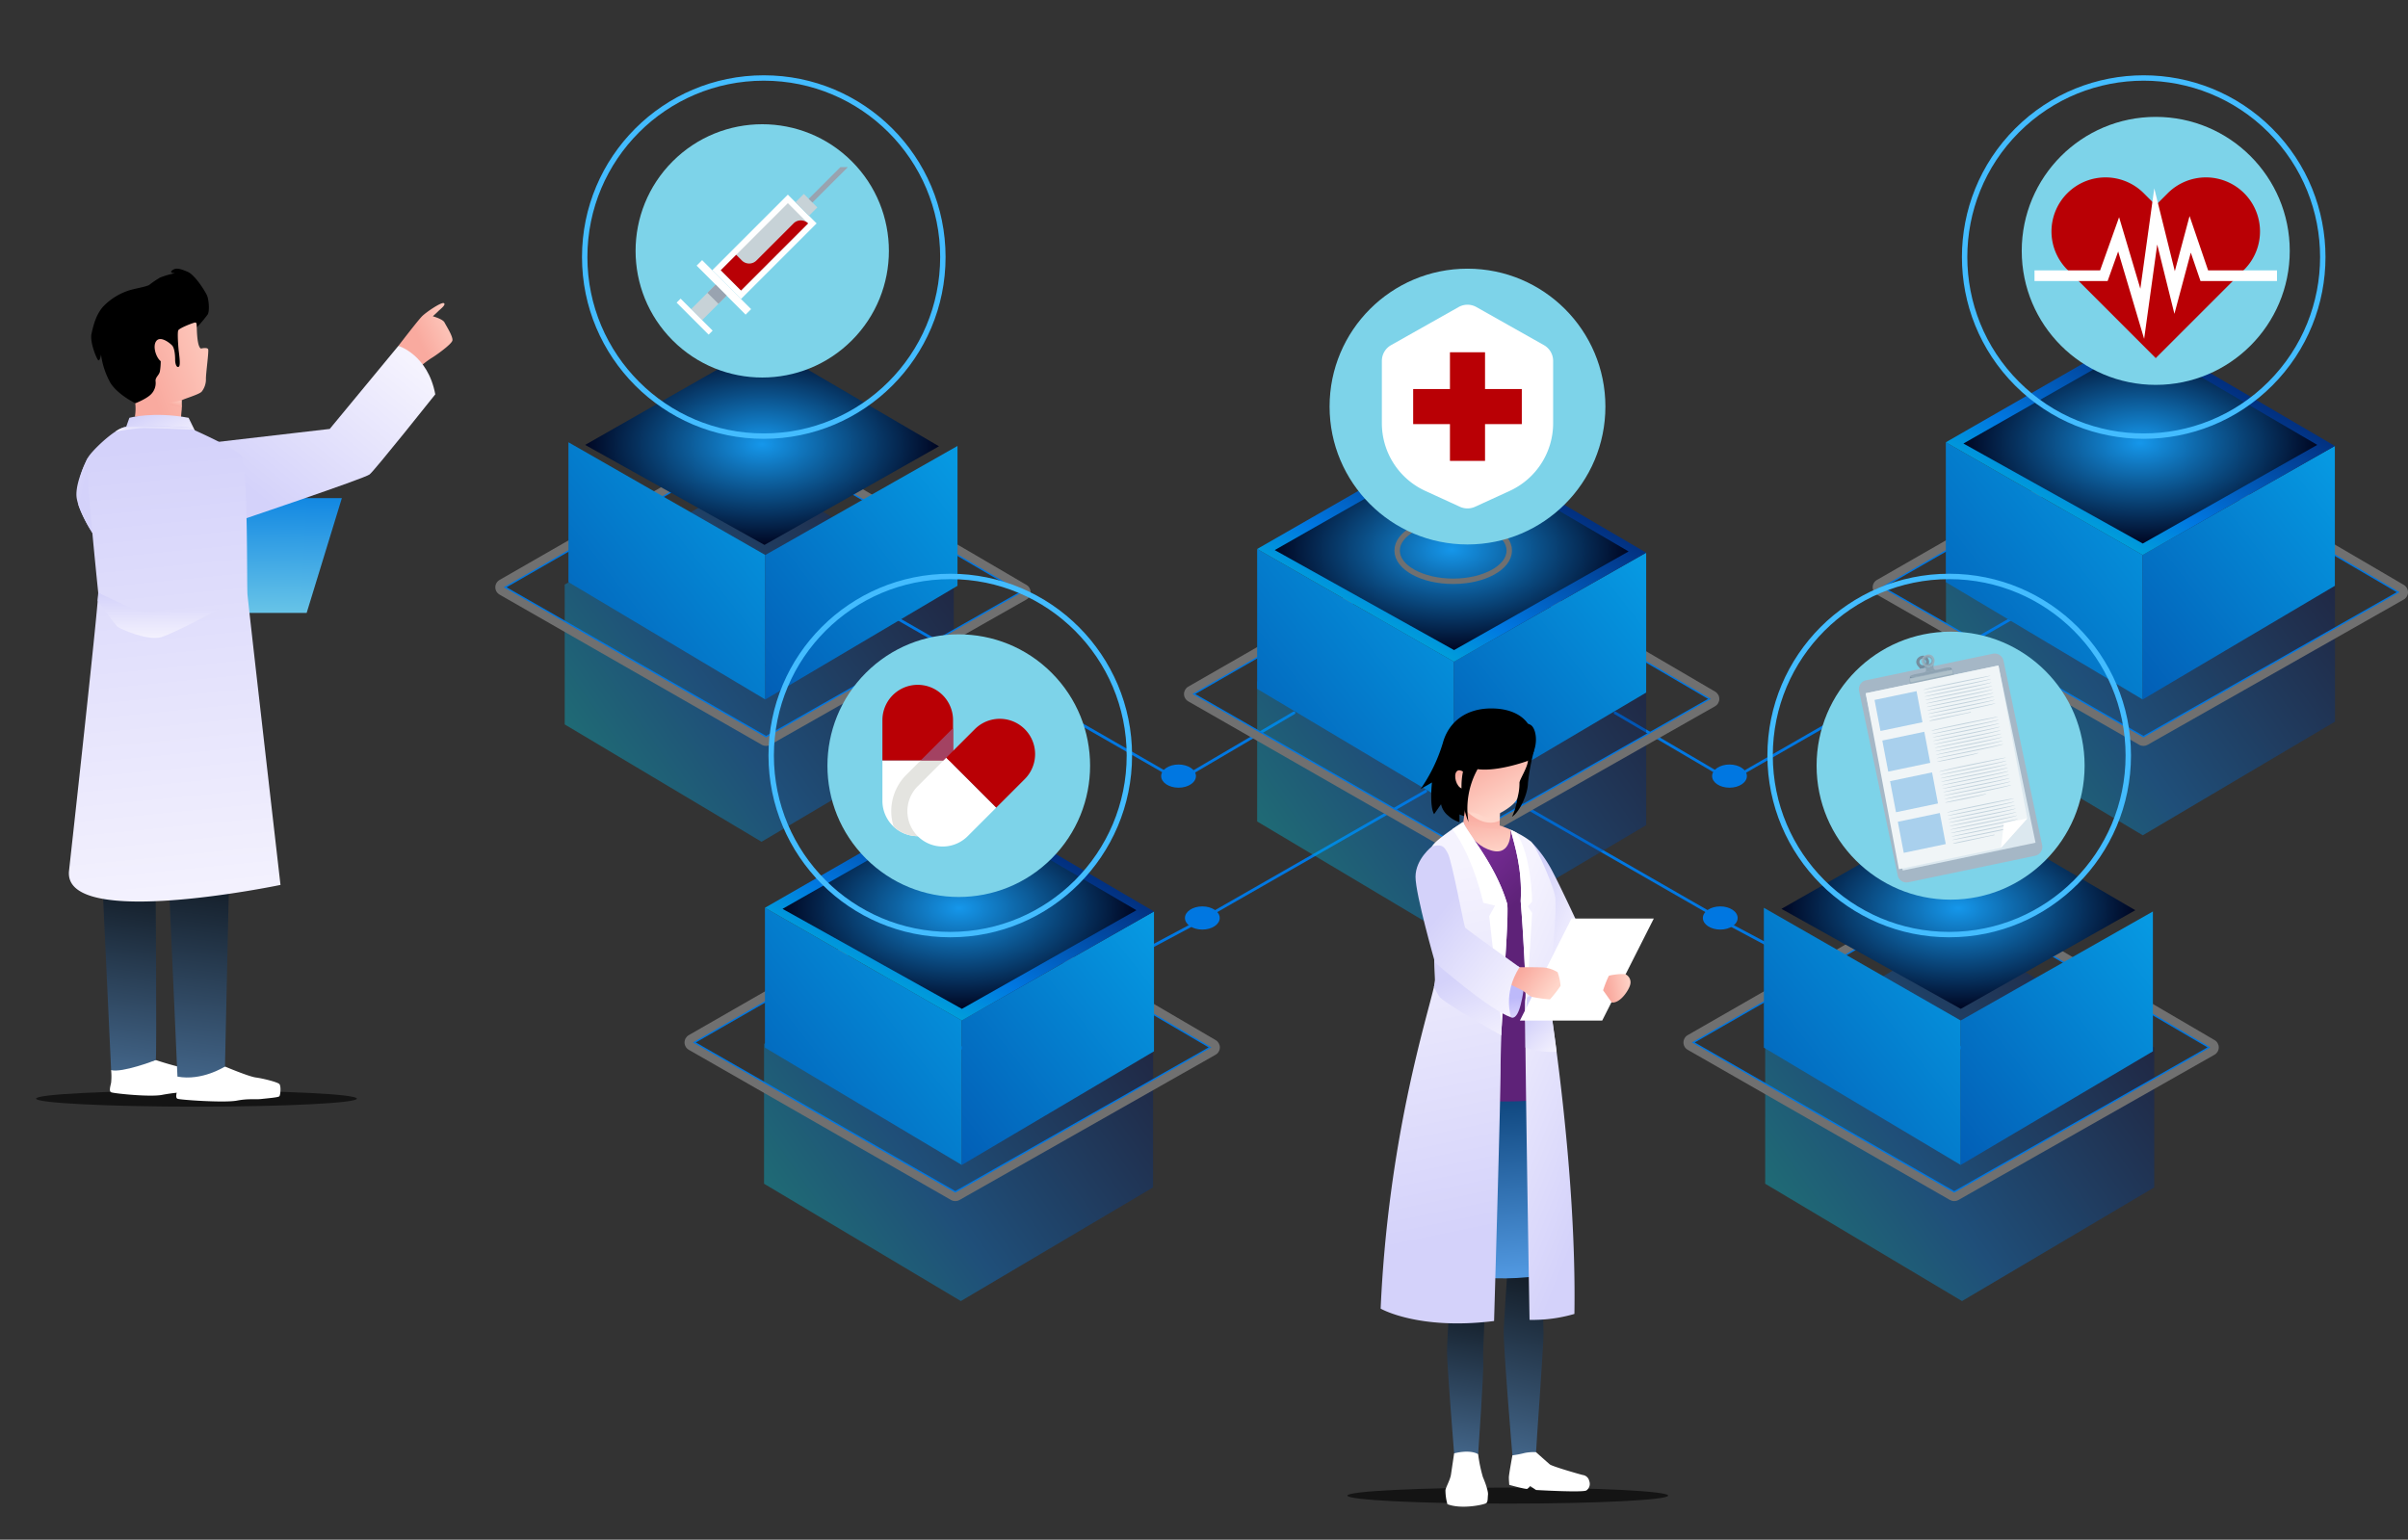 <svg xmlns="http://www.w3.org/2000/svg" xmlns:xlink="http://www.w3.org/1999/xlink" width="600.494" height="384" viewBox="0 0 600.494 384">
  <rect x="0" y="0" width="600.494" height="384" fill="#333333" stroke="none"/>
  <defs>
    <linearGradient id="linear-gradient" x1="0.514" y1="-0.22" x2="0.486" y2="1.258" gradientUnits="objectBoundingBox">
      <stop offset="0" stop-color="#007be1"/>
      <stop offset="1" stop-color="#7dd3e9"/>
    </linearGradient>
    <linearGradient id="linear-gradient-2" x1="1.229" y1="0.141" x2="0.39" y2="0.612" gradientUnits="objectBoundingBox">
      <stop offset="0" stop-color="#ffd6ca"/>
      <stop offset="1" stop-color="#f9aa9f"/>
    </linearGradient>
    <linearGradient id="linear-gradient-3" x1="0.909" y1="0.107" x2="0.173" y2="0.818" gradientUnits="objectBoundingBox">
      <stop offset="0" stop-color="#f5f3fe"/>
      <stop offset="1" stop-color="#d4d2fa"/>
    </linearGradient>
    <linearGradient id="linear-gradient-4" x1="-0.954" y1="0.045" x2="0.076" y2="0.398" xlink:href="#linear-gradient-3"/>
    <linearGradient id="linear-gradient-5" x1="-1.014" y1="0.045" x2="0.048" y2="0.398" xlink:href="#linear-gradient-3"/>
    <linearGradient id="linear-gradient-6" x1="1.28" y1="0.152" x2="0.315" y2="0.608" xlink:href="#linear-gradient-2"/>
    <linearGradient id="linear-gradient-7" x1="1.143" y1="-0.258" x2="0.459" y2="0.769" xlink:href="#linear-gradient-2"/>
    <linearGradient id="linear-gradient-8" x1="0.513" y1="0.086" x2="0.477" y2="1.014" gradientUnits="objectBoundingBox">
      <stop offset="0" stop-color="#141e29"/>
      <stop offset="1" stop-color="#43668a"/>
    </linearGradient>
    <linearGradient id="linear-gradient-9" x1="0.497" y1="0.086" x2="0.463" y2="1.013" xlink:href="#linear-gradient-8"/>
    <linearGradient id="linear-gradient-10" x1="1.148" y1="0.921" x2="0.143" y2="0.236" xlink:href="#linear-gradient-3"/>
    <linearGradient id="linear-gradient-11" x1="0.501" y1="0.983" x2="0.461" y2="0.037" xlink:href="#linear-gradient-3"/>
    <linearGradient id="linear-gradient-12" x1="0.505" y1="0.982" x2="0.498" y2="0.014" xlink:href="#linear-gradient-3"/>
    <linearGradient id="linear-gradient-13" x1="0.5" y1="0.855" x2="0.499" y2="-0.007" xlink:href="#linear-gradient-3"/>
    <linearGradient id="linear-gradient-14" x1="1.018" y1="0.153" x2="-0.219" y2="0.973" gradientUnits="objectBoundingBox">
      <stop offset="0" stop-color="#040849"/>
      <stop offset="0.07" stop-color="#03175d"/>
      <stop offset="0.528" stop-color="#0077e1"/>
      <stop offset="1" stop-color="#01ffca"/>
    </linearGradient>
    <linearGradient id="linear-gradient-15" x1="0.966" y1="0.035" x2="0" y2="1.034" gradientUnits="objectBoundingBox">
      <stop offset="0" stop-color="#0699e2"/>
      <stop offset="1" stop-color="#025db5"/>
    </linearGradient>
    <linearGradient id="linear-gradient-17" x1="0.922" y1="0.043" x2="-0.086" y2="1.144" xlink:href="#linear-gradient-14"/>
    <radialGradient id="radial-gradient" cx="0.5" cy="0.5" r="0.5" gradientUnits="objectBoundingBox">
      <stop offset="0" stop-color="#1597eb"/>
      <stop offset="1" stop-color="#000622"/>
    </radialGradient>
    <linearGradient id="linear-gradient-34" x1="0.803" y1="0.991" x2="0.087" y2="0.337" xlink:href="#linear-gradient-3"/>
    <linearGradient id="linear-gradient-35" x1="0.585" y1="0.813" x2="0.41" y2="-0.24" xlink:href="#linear-gradient-2"/>
    <linearGradient id="linear-gradient-36" x1="0.504" y1="0.088" x2="0.464" y2="1.013" xlink:href="#linear-gradient-8"/>
    <linearGradient id="linear-gradient-37" x1="0.515" y1="0.088" x2="0.466" y2="1.013" xlink:href="#linear-gradient-8"/>
    <linearGradient id="linear-gradient-38" x1="0.499" y1="0.942" x2="0.459" y2="0.05" gradientUnits="objectBoundingBox">
      <stop offset="0" stop-color="#5198e0"/>
      <stop offset="1" stop-color="#0c437a"/>
    </linearGradient>
    <linearGradient id="linear-gradient-39" x1="0.233" y1="-0.527" x2="0.491" y2="0.351" gradientUnits="objectBoundingBox">
      <stop offset="0" stop-color="#a840d1"/>
      <stop offset="1" stop-color="#5e2278"/>
    </linearGradient>
    <linearGradient id="linear-gradient-40" x1="0.475" y1="0.089" x2="0.513" y2="0.819" xlink:href="#linear-gradient-3"/>
    <linearGradient id="linear-gradient-41" x1="0.755" y1="1.183" x2="0.426" y2="0.296" xlink:href="#linear-gradient-3"/>
    <linearGradient id="linear-gradient-42" x1="0.353" y1="0.061" x2="0.649" y2="0.949" xlink:href="#linear-gradient-3"/>
    <linearGradient id="linear-gradient-43" x1="0.73" y1="1.162" x2="0.303" y2="0.339" xlink:href="#linear-gradient-3"/>
    <linearGradient id="linear-gradient-44" x1="0.537" y1="1.044" x2="0.51" y2="0.573" gradientUnits="objectBoundingBox">
      <stop offset="0" stop-color="#e1dafe"/>
      <stop offset="1" stop-color="#bdb9fa"/>
    </linearGradient>
    <linearGradient id="linear-gradient-45" x1="0.899" y1="0.635" x2="0.136" y2="0.249" xlink:href="#linear-gradient-2"/>
    <linearGradient id="linear-gradient-46" x1="0.838" y1="1.019" x2="0.321" y2="0.332" xlink:href="#linear-gradient-3"/>
    <linearGradient id="linear-gradient-47" x1="1.064" y1="0.384" x2="0.179" y2="0.55" xlink:href="#linear-gradient-2"/>
    <linearGradient id="linear-gradient-48" x1="0.685" y1="2.372" x2="0.493" y2="0.311" xlink:href="#linear-gradient-2"/>
    <linearGradient id="linear-gradient-49" x1="0.498" y1="0.522" x2="0.52" y2="-0.246" xlink:href="#linear-gradient-2"/>
    <linearGradient id="linear-gradient-50" x1="0.666" y1="0.912" x2="0.375" y2="0.213" xlink:href="#linear-gradient-2"/>
    <linearGradient id="linear-gradient-51" x1="0.816" y1="0.939" x2="0.409" y2="0.168" xlink:href="#linear-gradient-2"/>
  </defs>
  <g id="Group_97529" data-name="Group 97529" transform="translate(-1134.324 -265.473)">
    <g id="Group_95471" data-name="Group 95471" transform="translate(1151.5 332.48)">
      <ellipse id="Ellipse_5207" data-name="Ellipse 5207" cx="40" cy="2" rx="40" ry="2" transform="translate(-8.176 204.993)" opacity="0.6"/>
      <path id="Path_94470" data-name="Path 94470" d="M146.148,352.928l8.774-28.624h22.3l-8.774,28.624Z" transform="translate(-109.15 -267.076)" fill="url(#linear-gradient)"/>
      <g id="Group_95467" data-name="Group 95467" transform="translate(35.277 8.573)">
        <path id="Path_94471" data-name="Path 94471" d="M186.4,291.629s4.843-6.329,5.9-7.384,4.891-3.644,5.466-3.26-.863,1.438-1.439,2.013-1.342,1.247-1.342,1.247,2.472.671,2.914,1.534,2.168,3.548,1.976,4.507-4.411,3.932-5.274,4.411a27.792,27.792,0,0,0-2.781,2.11Z" transform="translate(-139.508 -280.947)" fill="url(#linear-gradient-2)"/>
        <path id="Path_94472" data-name="Path 94472" d="M144.614,314.63l29.774-3.452,17.117-20.712s7.336,2.157,9.205,12.082c0,0-15.1,18.988-16.4,19.994s-32.939,11.651-32.939,11.651Z" transform="translate(-144.614 -279.783)" fill="url(#linear-gradient-3)"/>
      </g>
      <g id="Group_95468" data-name="Group 95468" transform="translate(1.885 47.167)">
        <path id="Path_94473" data-name="Path 94473" d="M131.619,328.462s-3.27,12.277-7.045,11.251c-3.3-.892-7.759-8.234-9.216-12.619v-.015a11.24,11.24,0,0,1-.431-1.679c-.4-2.617,1.055-6.362,2.007-8.473l.045-.09q.089-.222.178-.4a7.669,7.669,0,0,1,.386-.788,1.009,1.009,0,0,0,.09-.178,1.26,1.26,0,0,1,.074-.134Z" transform="translate(-114.859 -315.338)" fill="url(#linear-gradient-4)"/>
        <path id="Path_94474" data-name="Path 94474" d="M131.565,328.462s-3.27,12.277-7.045,11.251c-3.3-.892-7.759-8.234-9.216-12.619v-.015c.045-1.233.059-2.423.03-3.4a16.474,16.474,0,0,1,1.545-6.748l.045-.09q.089-.222.178-.4a7.667,7.667,0,0,1,.386-.788c.03-.074.074-.134.09-.178a1.26,1.26,0,0,1,.074-.134Z" transform="translate(-114.805 -315.338)" fill="url(#linear-gradient-5)" style="mix-blend-mode: multiply;isolation: isolate"/>
      </g>
      <g id="Group_95469" data-name="Group 95469" transform="translate(5.569 0)">
        <path id="Path_94475" data-name="Path 94475" d="M145.918,299.908a4.947,4.947,0,0,1-1.056,3.256c-.669.758-4.889,1.918-4.994,2.2a13.506,13.506,0,0,0,.03,1.68,5.182,5.182,0,0,1-.03.728c-.089.669-.193,2.393-.193,2.393l-11.475-.757a12.125,12.125,0,0,0,0-4.043c-.416-1.531-4.444-13.422-2.9-17.925s8.145-7,11.311-7.387,7.09.387,7.09,1.725-.476,9.884.966,10.642c0,0,1.635-.386,1.813.193S145.918,298.556,145.918,299.908Z" transform="translate(-117.31 -272.496)" fill="url(#linear-gradient-6)"/>
        <path id="Path_94476" data-name="Path 94476" d="M139.074,296.158s.072-2.876-.791-3.74-3.02-2.373-3.955-1.007.071,4.171,1.15,4.962a15.2,15.2,0,0,1-.215,2.589c-.217.936-1.08,1.367-1.08,2.3a3.984,3.984,0,0,1-.935,3.165c-1.078,1.295-4.087,2.444-4.087,2.444s-4.327-2.084-6.2-5.033a19.939,19.939,0,0,1-2.373-7.12s-.288,2.014-.791,1.3-2.014-4.531-1.582-6.473,1.15-5.106,3.236-7.12a15.625,15.625,0,0,1,5.825-3.6c1.654-.576,4.747-1.007,5.394-1.51a24.561,24.561,0,0,1,2.661-1.8,21.379,21.379,0,0,1,3.739-1.078s-1.654,0-.719-.719,1.943-.432,3.812.359,4.315,4.747,4.819,5.825.719,3.956.215,4.819a32.539,32.539,0,0,1-2.661,3.165s0-1.151-.432-1.151-3.955,1.367-4.243,1.943,0,4.028.072,4.819.576,3.884.072,4.243S139.107,297.235,139.074,296.158Z" transform="translate(-118.142 -273.308)"/>
        <path id="Path_94477" data-name="Path 94477" d="M138.687,304.276a37.363,37.363,0,0,1-3.82-.981l3.79-.7A13.506,13.506,0,0,0,138.687,304.276Z" transform="translate(-116.098 -269.729)" fill="url(#linear-gradient-7)" style="mix-blend-mode: multiply;isolation: isolate"/>
      </g>
      <g id="Group_95470" data-name="Group 95470" transform="translate(0 36.462)">
        <path id="Path_94478" data-name="Path 94478" d="M122.6,451.7a16.012,16.012,0,0,1,0,3.116c-.192.959-.576,2.11,0,2.4s9.593,1.237,12.661.662,5.084-.652,6.81-.844,4.219-.384,4.507-.672.479-2.589,0-3.068A14.965,14.965,0,0,0,141.3,451.3a76.766,76.766,0,0,1-7.572-2.122Z" transform="translate(-112.065 -288.278)" fill="#fff"/>
        <path id="Path_94479" data-name="Path 94479" d="M122.819,456.789l-2.3-49.3h13.377s.34,46.64.053,46.783S125.551,457.509,122.819,456.789Z" transform="translate(-112.282 -293.372)" fill="url(#linear-gradient-8)"/>
        <path id="Path_94480" data-name="Path 94480" d="M137.341,453.138a16.011,16.011,0,0,1,0,3.116c-.192.96-.576,2.11,0,2.4s11.7,1.055,14.767.479,4.4-.219,6.127-.411,4.219-.384,4.508-.671.479-2.589,0-3.069-4.019-1.379-5.84-1.619-7.715-2.739-7.715-2.739Z" transform="translate(-110.263 -288.102)" fill="#fff"/>
        <path id="Path_94481" data-name="Path 94481" d="M137.559,458.659l-2.3-51.782,15.26-1.439-1.111,50.7S143.743,459.811,137.559,458.659Z" transform="translate(-110.481 -293.623)" fill="url(#linear-gradient-9)"/>
        <path id="Path_94482" data-name="Path 94482" d="M125.687,309.5l1.055-2.973s5.945-1.631,14.767,0l2.11,4.315Z" transform="translate(-111.65 -305.799)" fill="url(#linear-gradient-10)"/>
        <path id="Path_94483" data-name="Path 94483" d="M165.951,422.726s-54.37,11.356-52.736-3.523c0,0,6.183-55.767,7.15-67.315.1-1.145.149-1.858.134-2.037-.193-1.918-3.344-32.12-2.586-33.65.609-1.19,4.058-4.682,6.822-6.51a.114.114,0,0,0,.045-.016,7.5,7.5,0,0,1,2.051-1.055c2.69-.773,16.111,0,16.111,0s.461.208,1.233.55h.016c3.016,1.352,10.612,4.86,11.98,6.54,1.724,2.11,1.352,32.03,1.545,34.527S165.951,422.726,165.951,422.726Z" transform="translate(-113.179 -305.496)" fill="url(#linear-gradient-11)"/>
        <path id="Path_94484" data-name="Path 94484" d="M149.978,349.352s-11.222,6.035-14.537,7.045c-3.3,1.011-10.344-2.007-11.073-2.735-.521-.52-3.285-4.266-4.786-6.3.1-1.145.149-1.858.134-2.037,0,0,7.67,3.746,10.272,4.608C132.573,350.794,149.978,349.352,149.978,349.352Z" transform="translate(-112.396 -300.969)" fill="url(#linear-gradient-12)" style="mix-blend-mode: multiply;isolation: isolate"/>
        <path id="Path_94485" data-name="Path 94485" d="M142.912,309.17c-3.523-.148-11.206-.445-12.915-.386a59.181,59.181,0,0,0-6.481.891,7.5,7.5,0,0,1,2.051-1.055c2.69-.773,16.111,0,16.111,0S142.14,308.828,142.912,309.17Z" transform="translate(-111.916 -305.496)" fill="url(#linear-gradient-13)" style="mix-blend-mode: multiply;isolation: isolate"/>
      </g>
    </g>
    <g id="Group_95535" data-name="Group 95535" transform="translate(1259.95 265.473)">
      <g id="Group_95510" data-name="Group 95510" transform="translate(0 0)">
        <g id="Group_95496" data-name="Group 95496" transform="translate(277.152)">
          <path id="Path_94488" data-name="Path 94488" d="M407.91,286.548,359.746,314.2v34.88l49.085,29.267L456.764,350v-34.88Z" transform="translate(-277.252 -170.021)" opacity="0.4" fill="url(#linear-gradient-14)" style="mix-blend-mode: multiply;isolation: isolate"/>
          <g id="Group_95482" data-name="Group 95482" transform="translate(0 150.983)">
            <path id="Path_94489" data-name="Path 94489" d="M286.235,344.059l28.647,16.82,75.954-43.628" transform="translate(-286.235 -317.252)" fill="none" stroke="#0077e1" stroke-linecap="round" stroke-linejoin="round" stroke-width="0.703"/>
            <ellipse id="Ellipse_5091" data-name="Ellipse 5091" cx="4.337" cy="2.891" rx="4.337" ry="2.891" transform="translate(24.179 39.685)" fill="#0077e1"/>
          </g>
          <g id="Group_95484" data-name="Group 95484" transform="translate(66.329 82.65)">
            <path id="Path_94490" data-name="Path 94490" d="M474.621,318.467l-65.1-38.078-64.18,36.85L410.749,354.7Z" transform="translate(-345.341 -253.424)" fill="none" stroke="#0077e1" stroke-linecap="round" stroke-linejoin="round" stroke-width="0.703"/>
            <g id="Path_94491" data-name="Path 94491" transform="translate(-345.341 -253.424)" fill="none" stroke-linecap="round" stroke-linejoin="round" style="mix-blend-mode: color-dodge;isolation: isolate">
              <path d="M474.621,318.467l-65.1-38.078-64.18,36.85L410.749,354.7Z" stroke="none"/>
              <path d="M 410.749 354.702 L 474.621 318.467 L 409.52 280.389 L 345.341 317.239 L 410.749 354.702 M 410.749 356.81 C 410.387 356.81 410.026 356.717 409.701 356.531 L 344.293 319.068 C 343.638 318.692 343.233 317.995 343.233 317.24 C 343.233 316.484 343.636 315.787 344.291 315.411 L 408.471 278.561 C 409.126 278.185 409.932 278.188 410.585 278.57 L 475.685 316.648 C 476.336 317.028 476.734 317.727 476.729 318.481 C 476.724 319.235 476.317 319.928 475.661 320.3 L 411.789 356.536 C 411.466 356.719 411.107 356.81 410.749 356.81 Z" stroke="none" fill="#707070"/>
            </g>
            <g id="Group_95483" data-name="Group 95483" transform="translate(16.131)">
              <path id="Path_94492" data-name="Path 94492" d="M408.8,345.149V309.117L359.715,281v34.88Z" transform="translate(-359.715 -253.349)" fill="url(#linear-gradient-15)"/>
              <path id="Path_94493" data-name="Path 94493" d="M403.455,309.017v36.032L451.388,316.7v-34.88Z" transform="translate(-354.37 -253.249)" fill="url(#linear-gradient-15)"/>
              <path id="Path_94494" data-name="Path 94494" d="M456.733,284.936,407.879,256.36l-48.163,27.654L408.8,312.128Z" transform="translate(-359.715 -256.36)" fill="url(#linear-gradient-17)"/>
            </g>
            <path id="Path_94495" data-name="Path 94495" d="M451.868,284.376l-43.519,24.6-44.723-24.942L408,258.746Z" transform="translate(-343.106 -256.069)" fill="url(#radial-gradient)"/>
          </g>
          <g id="Group_95495" data-name="Group 95495" transform="translate(67.696)">
            <g id="Group_95494" data-name="Group 95494" transform="translate(0)">
              <g id="Ellipse_5092" data-name="Ellipse 5092" transform="translate(0 64.11) rotate(-45)" fill="rgba(0,0,0,0)" stroke="#43bcff" stroke-linecap="round" stroke-linejoin="round" stroke-width="1.346">
                <circle cx="45.333" cy="45.333" r="45.333" stroke="none"/>
                <circle cx="45.333" cy="45.333" r="44.66" fill="none"/>
              </g>
            </g>
          </g>
        </g>
        <g id="Group_95509" data-name="Group 95509" transform="translate(0 18.777)">
          <path id="Path_94501" data-name="Path 94501" d="M100.971,287.986,52.807,315.639v34.88l49.085,29.267,47.933-28.345v-34.88Z" transform="translate(-37.608 -188.623)" opacity="0.4" fill="url(#linear-gradient-14)" style="mix-blend-mode: multiply;isolation: isolate"/>
          <g id="Group_95497" data-name="Group 95497" transform="translate(92.453 132.206)">
            <path id="Path_94502" data-name="Path 94502" d="M226.251,344.059,197.6,360.88l-75.954-43.628" transform="translate(-121.649 -317.252)" fill="none" stroke="#0077e1" stroke-linecap="round" stroke-linejoin="round" stroke-width="0.703"/>
            <path id="Path_94503" data-name="Path 94503" d="M194.025,355.507c0,1.6-1.943,2.891-4.337,2.891s-4.336-1.294-4.336-2.891,1.941-2.891,4.336-2.891S194.025,353.91,194.025,355.507Z" transform="translate(-113.865 -312.931)" fill="#0077e1"/>
          </g>
          <g id="Group_95499" data-name="Group 95499" transform="translate(0 63.873)">
            <path id="Path_94504" data-name="Path 94504" d="M168.544,318.467l-65.1-38.078-64.18,36.85L104.671,354.7Z" transform="translate(-39.263 -253.424)" fill="none" stroke="#0077e1" stroke-linecap="round" stroke-linejoin="round" stroke-width="0.703"/>
            <g id="Path_94505" data-name="Path 94505" transform="translate(-39.263 -253.424)" fill="none" stroke-linecap="round" stroke-linejoin="round" style="mix-blend-mode: color-dodge;isolation: isolate">
              <path d="M168.544,318.467l-65.1-38.078-64.18,36.85L104.671,354.7Z" stroke="none"/>
              <path d="M 104.671 354.702 L 168.544 318.467 L 103.443 280.389 L 39.263 317.239 L 104.671 354.702 M 104.671 356.81 C 104.31 356.81 103.948 356.717 103.624 356.531 L 38.216 319.068 C 37.56 318.692 37.156 317.995 37.156 317.24 C 37.155 316.484 37.559 315.787 38.214 315.411 L 102.393 278.561 C 103.049 278.185 103.855 278.188 104.507 278.57 L 169.608 316.648 C 170.259 317.028 170.657 317.727 170.652 318.481 C 170.647 319.235 170.24 319.928 169.584 320.3 L 105.711 356.536 C 105.389 356.719 105.03 356.81 104.671 356.81 Z" stroke="none" fill="#707070"/>
            </g>
            <g id="Group_95498" data-name="Group 95498" transform="translate(16.131)">
              <path id="Path_94506" data-name="Path 94506" d="M102.723,345.149V309.117L53.638,281v34.88Z" transform="translate(-53.638 -253.349)" fill="url(#linear-gradient-15)"/>
              <path id="Path_94507" data-name="Path 94507" d="M97.378,309.017v36.032L145.311,316.7v-34.88Z" transform="translate(-48.293 -253.249)" fill="url(#linear-gradient-15)"/>
              <path id="Path_94508" data-name="Path 94508" d="M150.656,284.936,101.8,256.36,53.638,284.014l49.085,28.115Z" transform="translate(-53.638 -256.36)" fill="url(#linear-gradient-17)"/>
            </g>
            <path id="Path_94509" data-name="Path 94509" d="M145.589,284.685l-43.519,24.6L57.347,284.341l44.379-25.286Z" transform="translate(-37.053 -256.031)" fill="url(#radial-gradient)"/>
          </g>
          <g id="Group_95508" data-name="Group 95508" transform="translate(19.509)">
            <g id="Group_95500" data-name="Group 95500">
              <g id="Ellipse_5093" data-name="Ellipse 5093" fill="rgba(0,0,0,0)" stroke="#43bcff" stroke-linecap="round" stroke-linejoin="round" stroke-width="1.346">
                <circle cx="45.333" cy="45.333" r="45.333" stroke="none"/>
                <circle cx="45.333" cy="45.333" r="44.66" fill="none"/>
              </g>
            </g>
          </g>
        </g>
      </g>
      <g id="Group_95526" data-name="Group 95526" transform="translate(47.189 143.09)">
        <g id="Group_95518" data-name="Group 95518">
          <path id="Path_94516" data-name="Path 94516" d="M145.26,390.059,97.1,417.713v34.88l49.085,29.267,47.933-28.345v-34.88Z" transform="translate(-79.385 -300.462)" opacity="0.4" fill="url(#linear-gradient-14)" style="mix-blend-mode: multiply;isolation: isolate"/>
          <g id="Group_95511" data-name="Group 95511" transform="translate(59.042 54.23)">
            <path id="Path_94517" data-name="Path 94517" d="M257.614,358.543,198.7,392.257l-64.774,34.557" transform="translate(-133.926 -358.543)" fill="none" stroke="#0077e1" stroke-linecap="round" stroke-linejoin="round" stroke-width="0.703"/>
            <path id="Path_94518" data-name="Path 94518" d="M190.635,387.039c0,1.6,1.941,2.891,4.336,2.891s4.336-1.294,4.336-2.891-1.941-2.891-4.336-2.891S190.635,385.442,190.635,387.039Z" transform="translate(-126.996 -355.414)" fill="#0077e1"/>
          </g>
          <g id="Group_95512" data-name="Group 95512" transform="translate(0 80.051)">
            <path id="Path_94519" data-name="Path 94519" d="M210.594,419.63l-65.1-38.078L81.313,418.4l65.408,37.464Z" transform="translate(-81.313 -381.552)" fill="none" stroke="#0077e1" stroke-linecap="round" stroke-linejoin="round" stroke-width="0.703"/>
            <g id="Path_94520" data-name="Path 94520" transform="translate(-81.313 -381.552)" fill="none" stroke-linecap="round" stroke-linejoin="round" style="mix-blend-mode: color-dodge;isolation: isolate">
              <path d="M210.594,419.63l-65.1-38.078L81.313,418.4l65.408,37.464Z" stroke="none"/>
              <path d="M 146.721 455.866 L 210.594 419.63 L 145.493 381.552 L 81.313 418.402 L 146.721 455.866 M 146.721 457.973 C 146.36 457.973 145.998 457.88 145.674 457.695 L 80.266 420.231 C 79.61 419.856 79.206 419.158 79.206 418.403 C 79.205 417.648 79.609 416.95 80.264 416.574 L 144.443 379.725 C 145.099 379.348 145.905 379.352 146.557 379.733 L 211.658 417.811 C 212.309 418.191 212.707 418.89 212.702 419.644 C 212.697 420.398 212.29 421.092 211.634 421.464 L 147.761 457.699 C 147.439 457.882 147.08 457.973 146.721 457.973 Z" stroke="none" fill="#707070"/>
            </g>
          </g>
          <g id="Group_95513" data-name="Group 95513" transform="translate(17.942 55.655)">
            <path id="Path_94521" data-name="Path 94521" d="M146.387,448.6V412.57L97.3,384.455v34.88Z" transform="translate(-97.302 -356.801)" fill="url(#linear-gradient-15)"/>
            <path id="Path_94522" data-name="Path 94522" d="M141.042,412.469V448.5l47.933-28.345v-34.88Z" transform="translate(-91.957 -356.701)" fill="url(#linear-gradient-15)"/>
            <path id="Path_94523" data-name="Path 94523" d="M194.32,388.388l-48.855-28.575L97.3,387.466l49.085,28.114Z" transform="translate(-97.302 -359.813)" fill="url(#linear-gradient-17)"/>
          </g>
          <path id="Path_94524" data-name="Path 94524" d="M189.454,387.79l-43.519,24.6-44.723-24.942,44.379-25.286Z" transform="translate(-78.882 -303.871)" fill="url(#radial-gradient)"/>
          <g id="Group_95517" data-name="Group 95517" transform="translate(18.828)">
            <g id="Group_95516" data-name="Group 95516">
              <g id="Ellipse_5096" data-name="Ellipse 5096" fill="none" stroke="#43bcff" stroke-linecap="round" stroke-linejoin="round" stroke-width="1.346">
                <circle cx="45.333" cy="45.333" r="45.333" stroke="none"/>
                <circle cx="45.333" cy="45.333" r="44.66" fill="none"/>
              </g>
            </g>
          </g>
        </g>
        <g id="Group_95525" data-name="Group 95525" transform="translate(194.046)">
          <path id="Path_94527" data-name="Path 94527" d="M367.737,390.059l-48.163,27.654v34.88l49.085,29.267,47.933-28.345v-34.88Z" transform="translate(-246.243 -300.462)" opacity="0.4" fill="url(#linear-gradient-14)" style="mix-blend-mode: multiply;isolation: isolate"/>
          <g id="Group_95519" data-name="Group 95519" transform="translate(0 50.425)">
            <path id="Path_94528" data-name="Path 94528" d="M254.229,355.152l65.329,37.519,64.774,34.557" transform="translate(-254.229 -355.152)" fill="none" stroke="#0077e1" stroke-linecap="round" stroke-linejoin="round" stroke-width="0.703"/>
            <path id="Path_94529" data-name="Path 94529" d="M314.4,387.039c0,1.6-1.941,2.891-4.337,2.891s-4.336-1.294-4.336-2.891,1.941-2.891,4.336-2.891S314.4,385.442,314.4,387.039Z" transform="translate(-247.936 -351.609)" fill="#0077e1"/>
          </g>
          <g id="Group_95520" data-name="Group 95520" transform="translate(55.057 80.051)">
            <path id="Path_94530" data-name="Path 94530" d="M432.571,419.63l-65.1-38.078L303.291,418.4,368.7,455.866Z" transform="translate(-303.291 -381.552)" fill="none" stroke="#0077e1" stroke-linecap="round" stroke-linejoin="round" stroke-width="0.703"/>
            <g id="Path_94531" data-name="Path 94531" transform="translate(-303.291 -381.552)" fill="none" stroke-linecap="round" stroke-linejoin="round" style="mix-blend-mode: color-dodge;isolation: isolate">
              <path d="M432.571,419.63l-65.1-38.078L303.291,418.4,368.7,455.866Z" stroke="none"/>
              <path d="M 368.699 455.866 L 432.571 419.63 L 367.47 381.552 L 303.291 418.402 L 368.699 455.866 M 368.699 457.973 C 368.337 457.973 367.976 457.88 367.651 457.695 L 302.243 420.231 C 301.588 419.856 301.183 419.158 301.183 418.403 C 301.183 417.648 301.586 416.95 302.241 416.574 L 366.421 379.725 C 367.076 379.348 367.882 379.352 368.534 379.733 L 433.635 417.811 C 434.286 418.191 434.684 418.89 434.679 419.644 C 434.674 420.398 434.267 421.092 433.611 421.464 L 369.739 457.699 C 369.416 457.882 369.057 457.973 368.699 457.973 Z" stroke="none" fill="#707070"/>
            </g>
          </g>
          <g id="Group_95521" data-name="Group 95521" transform="translate(73 55.655)">
            <path id="Path_94532" data-name="Path 94532" d="M368.364,448.6V412.57l-49.085-28.115v34.88Z" transform="translate(-319.279 -356.801)" fill="url(#linear-gradient-15)"/>
            <path id="Path_94533" data-name="Path 94533" d="M363.019,412.469V448.5l47.933-28.345v-34.88Z" transform="translate(-313.934 -356.701)" fill="url(#linear-gradient-15)"/>
            <path id="Path_94534" data-name="Path 94534" d="M416.3,388.388l-48.855-28.575-48.163,27.654,49.085,28.114Z" transform="translate(-319.279 -359.813)" fill="url(#linear-gradient-17)"/>
          </g>
          <path id="Path_94535" data-name="Path 94535" d="M411.431,387.79l-43.519,24.6-44.723-24.942,44.379-25.286Z" transform="translate(-245.802 -303.871)" fill="url(#radial-gradient)"/>
          <g id="Group_95522" data-name="Group 95522" transform="translate(73.885)">
            <g id="Ellipse_5097" data-name="Ellipse 5097" fill="rgba(0,0,0,0)" stroke="#43bcff" stroke-linecap="round" stroke-linejoin="round" stroke-width="1.346">
              <circle cx="45.333" cy="45.333" r="45.333" stroke="none"/>
              <circle cx="45.333" cy="45.333" r="44.66" fill="none"/>
            </g>
          </g>
        </g>
      </g>
      <g id="Group_95534" data-name="Group 95534" transform="translate(171.74 109.267)">
        <path id="Path_94538" data-name="Path 94538" d="M254.84,309.55,206.677,337.2v34.88l49.085,29.267,47.933-28.345v-34.88Z" transform="translate(-190.545 -276.477)" opacity="0.4" fill="url(#linear-gradient-14)" style="mix-blend-mode: multiply;isolation: isolate"/>
        <g id="Group_95528" data-name="Group 95528">
          <path id="Path_94539" data-name="Path 94539" d="M321.583,342.185l-65.1-38.078-64.18,36.85,65.408,37.464Z" transform="translate(-192.302 -277.142)" fill="none" stroke="#0077e1" stroke-linecap="round" stroke-linejoin="round" stroke-width="0.703"/>
          <g id="Path_94540" data-name="Path 94540" transform="translate(-192.302 -277.142)" fill="none" stroke-linecap="round" stroke-linejoin="round" style="mix-blend-mode: color-dodge;isolation: isolate">
            <path d="M321.583,342.185l-65.1-38.078-64.18,36.85,65.408,37.464Z" stroke="none"/>
            <path d="M 257.71 378.421 L 321.583 342.185 L 256.482 304.107 L 192.302 340.957 L 257.71 378.421 M 257.71 380.528 C 257.348 380.528 256.987 380.435 256.662 380.25 L 191.254 342.786 C 190.599 342.41 190.195 341.713 190.194 340.958 C 190.194 340.203 190.598 339.505 191.252 339.129 L 255.432 302.279 C 256.087 301.903 256.894 301.906 257.546 302.288 L 322.647 340.366 C 323.298 340.746 323.695 341.445 323.69 342.199 C 323.685 342.953 323.278 343.647 322.623 344.019 L 258.75 380.254 C 258.427 380.437 258.069 380.528 257.71 380.528 Z" stroke="none" fill="#707070"/>
          </g>
          <g id="Group_95527" data-name="Group 95527" transform="translate(16.131)">
            <path id="Path_94541" data-name="Path 94541" d="M255.762,368.867V332.835l-49.085-28.115V339.6Z" transform="translate(-206.677 -277.067)" fill="url(#linear-gradient-15)"/>
            <path id="Path_94542" data-name="Path 94542" d="M250.417,332.735v36.032l47.933-28.345v-34.88Z" transform="translate(-201.332 -276.967)" fill="url(#linear-gradient-15)"/>
            <path id="Path_94543" data-name="Path 94543" d="M303.695,308.654,254.84,280.079l-48.163,27.653,49.085,28.115Z" transform="translate(-206.677 -280.079)" fill="url(#linear-gradient-17)"/>
          </g>
          <path id="Path_94544" data-name="Path 94544" d="M298.829,308.055l-43.519,24.6-44.723-24.942,44.379-25.286Z" transform="translate(-190.068 -279.792)" fill="url(#radial-gradient)"/>
        </g>
        <g id="Ellipse_5098" data-name="Ellipse 5098" transform="translate(50.367 19.703)" fill="none" stroke="#707070" stroke-linecap="round" stroke-linejoin="round" stroke-width="1.346" style="mix-blend-mode: color-dodge;isolation: isolate">
          <ellipse cx="14.654" cy="8.336" rx="14.654" ry="8.336" stroke="none"/>
          <ellipse cx="14.654" cy="8.336" rx="13.981" ry="7.662" fill="none"/>
        </g>
      </g>
    </g>
    <g id="Group_95466" data-name="Group 95466" transform="translate(1478.622 442.157)">
      <ellipse id="Ellipse_5208" data-name="Ellipse 5208" cx="40" cy="2" rx="40" ry="2" transform="translate(-8.298 194.316)" opacity="0.6"/>
      <g id="Group_95463" data-name="Group 95463" transform="translate(0 28.113)">
        <path id="Path_94444" data-name="Path 94444" d="M337.3,312.09a30.78,30.78,0,0,1,5.26,7.175c2.357,4.419,7.464,15.519,7.464,15.519s-.687,7.563-2.749,7.858a26.279,26.279,0,0,1-5.8-.3L339.418,328.3Z" transform="translate(-299.881 -307.057)" fill="url(#linear-gradient-34)"/>
        <path id="Path_94445" data-name="Path 94445" d="M322.338,307.782a18.6,18.6,0,0,1,5.674.072,25.532,25.532,0,0,1,6.11,1.876,8.986,8.986,0,0,1,.814,3.207c-.074,1.252-3.388,4.861-3.388,4.861s-5.968.3-7.293-1.767S322.338,307.782,322.338,307.782Z" transform="translate(-301.71 -307.605)" fill="url(#linear-gradient-35)"/>
        <path id="Path_94446" data-name="Path 94446" d="M320.474,452.408s-1.767-21.9-1.767-25.243.786-14.242.786-14.242l8.84.884s-.786,13.358-.589,15.519-1.277,23.278-1.277,23.278S321.752,452.8,320.474,452.408Z" transform="translate(-302.153 -294.735)" fill="url(#linear-gradient-36)"/>
        <path id="Path_94447" data-name="Path 94447" d="M326.513,448.351a36.413,36.413,0,0,0,1.179,5.7c.589,1.375,1.375,3.536,1.276,4.42s0,1.67-.393,2.063-6.188,1.669-9.724.294a13.079,13.079,0,0,1-.49-3.536c.2-.883,1.178-2.553,1.375-3.83s.786-5.3.786-5.3S324.254,447.075,326.513,448.351Z" transform="translate(-302.2 -290.482)" fill="#fff"/>
        <path id="Path_94448" data-name="Path 94448" d="M333.473,453.862s-2.358-27.8-2.161-31.529.59-9.822.787-12.572.2-4.714.2-4.714l8.348.884s.589,14.438.589,17.582-1.865,28.484-1.865,29.564C339.366,453.076,334.946,454.255,333.473,453.862Z" transform="translate(-300.615 -295.698)" fill="url(#linear-gradient-37)"/>
        <path id="Path_94449" data-name="Path 94449" d="M333.332,448.633s-.884,4.813-.884,5.5.1,1.865.1,1.865,4.223,1.179,4.518.983a4.256,4.256,0,0,0,.688-.688l1.473.982s11.786.688,12.572.1a2,2,0,0,0,.687-2.358,1.879,1.879,0,0,0-1.571-1.473c-.884-.2-7.661-2.16-8.25-2.652s-3.437-3.045-3.437-3.045a11.033,11.033,0,0,0-2.849.2A25.267,25.267,0,0,1,333.332,448.633Z" transform="translate(-300.474 -290.469)" fill="#fff"/>
        <path id="Path_94450" data-name="Path 94450" d="M318.357,412.739s12.572,4.125,29.662,0L344.877,365.4l-20.627,1.965Z" transform="translate(-302.196 -300.543)" fill="url(#linear-gradient-38)"/>
        <path id="Path_94451" data-name="Path 94451" d="M327.45,377.351s10.608.59,14.93-.589c0,0-1.572-31.038-1.572-33.788V325.1l-6.535-15.386s.445,6.743-4.858,5.171-6.926-7.119-6.926-7.119-1.718,14.78-1.325,18.906,6.09,31.627,6.876,34.574S327.45,377.351,327.45,377.351Z" transform="translate(-301.86 -307.586)" fill="url(#linear-gradient-39)"/>
        <path id="Path_94452" data-name="Path 94452" d="M334.755,346.188s-.107,1.751-.245,4.37c-.105,2.268-.258,5.207-.365,8.206-.03.746-.061,1.507-.091,2.253-.107,3.045-.183,6.014-.183,8.328,0,7.809-1.629,62.906-1.629,62.906-18.847,2.36-28.286-3.091-28.286-3.091,1.888-42.475,11.555-72.5,13.29-80.262a8.5,8.5,0,0,0,.274-1.66c0-.974-.121-3.851-.288-7.521-.426-9.576-1.1-24.617-.457-25.85.5-.974,3.014-2.847,5.054-4.279,1.507-1.035,2.755-1.826,2.755-1.826.442,2.222,7.81,10.017,10.9,20.324C335.972,329.7,334.755,346.188,334.755,346.188Z" transform="translate(-303.956 -307.586)" fill="url(#linear-gradient-40)"/>
        <path id="Path_94453" data-name="Path 94453" d="M333.065,347.2c-.106,2.268-.258,5.207-.365,8.206-.03.746-.061,1.507-.091,2.253-4.766-2.634-14.585-8.48-15.408-9.591a18.067,18.067,0,0,1-1.4-2.527,8.5,8.5,0,0,0,.274-1.66c0-.974-.121-3.851-.288-7.521l.425-1.157Z" transform="translate(-302.51 -304.232)" fill="url(#linear-gradient-41)" style="mix-blend-mode: multiply;isolation: isolate"/>
        <path id="Path_94454" data-name="Path 94454" d="M348.747,430.273a37.192,37.192,0,0,1-11.189,1.477s-.791-45.749-1.02-67.9c-.015-2.253-.03-4.262-.046-5.952-.015-3.3-.015-5.39.031-5.74.015-.137.03-.334.045-.579.137-3.714-.715-18.467-1.218-24.282.441-8.038-1.477-13.777-2.512-17.8,0,0,.608.29,1.445.716a21.394,21.394,0,0,1,3.563,2.192c1.324,1.187,5.314,10.171,6.044,13.565s-1.477,23.948-1.477,25.089c0,.092.046.426.121.99.259,1.9.944,6.471,1.766,12.819C346.312,380.276,349.129,406.218,348.747,430.273Z" transform="translate(-300.426 -307.374)" fill="url(#linear-gradient-42)"/>
        <path id="Path_94455" data-name="Path 94455" d="M343.905,360.382a19.558,19.558,0,0,1-7.764-1.02c-.015-2.253-.03-4.262-.046-5.952-.015-3.3-.015-5.39.031-5.74.015-.137.03-.334.045-.579l1.432-.867,4.536,1.34C342.4,349.466,343.083,354.034,343.905,360.382Z" transform="translate(-300.03 -302.886)" fill="url(#linear-gradient-43)" style="mix-blend-mode: multiply;isolation: isolate"/>
        <path id="Path_94456" data-name="Path 94456" d="M332.809,346.188s-.35,6.1-.609,12.575c-.944-8.374-3.121-27.479-3.121-27.479l1.461-2.649-2.938-.685s-2.375-11.191-7.718-18.361c1.507-1.035,2.755-1.826,2.755-1.826.442,2.222,7.811,10.017,10.9,20.324C334.026,329.7,332.809,346.188,332.809,346.188Z" transform="translate(-302.01 -307.586)" fill="#fff"/>
        <path id="Path_94457" data-name="Path 94457" d="M337.117,328.621l1.081,1.659L336.492,357.9c-.015-3.3-.015-5.39.031-5.74.3-2.329-.64-18.664-1.173-24.861.441-8.038-1.477-13.777-2.512-17.8,0,0,.608.29,1.445.716,3.822,5.846,3.913,17.218,3.913,17.218Z" transform="translate(-300.426 -307.374)" fill="#fff"/>
      </g>
      <g id="Group_95464" data-name="Group 95464" transform="translate(8.696 34.171)">
        <path id="Path_94458" data-name="Path 94458" d="M333.21,352.605s1.326.884,2.358-3.168,1.4-8.1-.3-9.356-3.83,3.242-4.2,5.82S333.21,352.605,333.21,352.605Z" transform="translate(-309.343 -309.721)" fill="url(#linear-gradient-44)"/>
        <path id="Path_94459" data-name="Path 94459" d="M355.427,354.688l12.867-25.439H347.766L334.9,354.688Z" transform="translate(-308.871 -311.018)" fill="#fff"/>
        <path id="Path_94460" data-name="Path 94460" d="M335.052,340.058s5.009,0,6.041.074a8.206,8.206,0,0,1,3.462,1.178,13.25,13.25,0,0,1,.737,3.389,28.731,28.731,0,0,1-2.652,3.389,33.382,33.382,0,0,1-4.641-.663c-.515-.3-2.284-1.62-2.284-1.62l-2.873-1.4S333.137,341.09,335.052,340.058Z" transform="translate(-309.122 -309.697)" fill="url(#linear-gradient-45)"/>
        <path id="Path_94461" data-name="Path 94461" d="M315.828,313.227s-4.123,3.176-4.123,7.6,4.861,21.363,4.861,21.363,13.407,11.786,19.006,13.7c0,0-2.21-5.746,2.063-12.524,0,0-13.26-9.429-13.554-9.871s-3.241-16.354-4.272-18.416S318.182,312.7,315.828,313.227Z" transform="translate(-311.705 -313.004)" fill="url(#linear-gradient-46)"/>
        <path id="Path_94462" data-name="Path 94462" d="M355.558,348.687l-2.169-3.051a27.975,27.975,0,0,1,1.424-3.593c.27-.2,3.526-.679,4.271-.339a2.194,2.194,0,0,1,1.085,2.441C359.966,345.3,357.8,348.892,355.558,348.687Z" transform="translate(-306.611 -309.511)" fill="url(#linear-gradient-47)"/>
      </g>
      <g id="Group_95465" data-name="Group 95465" transform="translate(9.94 0)">
        <path id="Path_94463" data-name="Path 94463" d="M338.659,291.88a50.576,50.576,0,0,0-1.539,8.222c-.053,2.662-2.055,7.133-3.97,8.336a15.486,15.486,0,0,0,1.406-7.683,18.366,18.366,0,0,1,1.055-7.632Z" transform="translate(-310.329 -281.414)"/>
        <path id="Path_94464" data-name="Path 94464" d="M339.929,286.932s-1.754-4.142-8.861-4.369-11.325,3.616-12.681,8.587a40.126,40.126,0,0,1-5.573,11.524l2.862-1.657s-.678,5.875.527,7.909l1.733-2.486a4.938,4.938,0,0,0,1.788,2.862,7.334,7.334,0,0,0,2.807,1.619V309a7.739,7.739,0,0,0,1.734.5,7.9,7.9,0,0,0,2.486-.806l5.044-10.642Z" transform="translate(-312.814 -282.554)"/>
        <path id="Path_94465" data-name="Path 94465" d="M331.46,304.594l-.047,3.284-.031,2.055s-6.709-.062-9.044-1.727l.405-3.114.125-.949Z" transform="translate(-311.65 -279.915)" fill="url(#linear-gradient-48)"/>
        <path id="Path_94466" data-name="Path 94466" d="M331.416,304.594l-.047,3.284a5.088,5.088,0,0,1-2.63.514c-2.693-.14-5.013-2.211-6.04-3.3l.125-.949Z" transform="translate(-311.606 -279.915)" fill="url(#linear-gradient-49)" style="mix-blend-mode: multiply;isolation: isolate"/>
        <path id="Path_94467" data-name="Path 94467" d="M332.532,288.482c-.561-.03-1.081-.073-1.58-.118a27.2,27.2,0,0,0-5.725,5.139c-1.5,2.163-2.561,6.923-3.045,9.447.321,1.886.751,3.535,1.312,4.061,0,0,3.064,1.4,4.318,2.008s7.331-2.661,7.984-4.72a13.363,13.363,0,0,0,.552-3.966c.1-.854,2.009-3.766,2.109-5.424S336.349,288.683,332.532,288.482Z" transform="translate(-311.669 -281.844)" fill="url(#linear-gradient-50)"/>
        <path id="Path_94468" data-name="Path 94468" d="M323.346,297.3s-1.619-1.658-2.467-.7-.113,3.867,1.4,4.269Z" transform="translate(-311.872 -280.873)" fill="url(#linear-gradient-51)"/>
        <path id="Path_94469" data-name="Path 94469" d="M338.489,295.332s-7.431,2.762-12.553,2.084a20.257,20.257,0,0,0-2.259,13.218s-3.39-7.644-.754-14.8,6.554-11.222,9.265-10.921a10.15,10.15,0,0,1,4.594,1.733,1.9,1.9,0,0,1,2.711,0C340.774,288,341.176,292.42,338.489,295.332Z" transform="translate(-311.701 -282.267)"/>
      </g>
    </g>
    <g id="Group_95537" data-name="Group 95537" transform="translate(1465.888 332.48)">
      <circle id="Ellipse_5099" data-name="Ellipse 5099" cx="34.391" cy="34.391" r="34.391" transform="translate(0 0)" fill="#7dd3e9"/>
      <g id="Group_95536" data-name="Group 95536" transform="translate(13.038 8.991)">
        <path id="Path_94551" data-name="Path 94551" d="M1023.969,136.772l-8.619,3.949a4.552,4.552,0,0,1-3.794,0l-8.617-3.949A18.573,18.573,0,0,1,992.1,119.886V104.344a4.516,4.516,0,0,1,2.3-3.933l16.838-9.494a4.515,4.515,0,0,1,4.436,0l16.838,9.494a4.516,4.516,0,0,1,2.3,3.933v15.542A18.573,18.573,0,0,1,1023.969,136.772Z" transform="translate(-992.101 -90.334)" fill="#fff"/>
        <path id="Path_94552" data-name="Path 94552" d="M1026.149,110.069h-9.171V100.9h-8.748v9.171h-9.172v8.748h9.172v9.171h8.748v-9.171h9.171Z" transform="translate(-991.251 -89.043)" fill="#b90005"/>
      </g>
    </g>
    <g id="Group_95540" data-name="Group 95540" transform="translate(1638.493 294.624)">
      <circle id="Ellipse_5100" data-name="Ellipse 5100" cx="33.419" cy="33.419" r="33.419" transform="translate(0)" fill="#7dd3e9"/>
      <g id="Group_95539" data-name="Group 95539" transform="translate(3.183 15.092)">
        <path id="Path_94553" data-name="Path 94553" d="M1062.957,175.941a13.48,13.48,0,0,0-19.065,0l-2.988,2.987-2.987-2.987a13.48,13.48,0,0,0-19.065,0h0a13.48,13.48,0,0,0,0,19.065l2.987,2.988L1040.9,217.06l19.066-19.065h0l2.987-2.988A13.48,13.48,0,0,0,1062.957,175.941Z" transform="translate(-1010.668 -171.992)" fill="#b90005"/>
        <g id="Group_95538" data-name="Group 95538" transform="translate(0 2.731)">
          <path id="Path_94554" data-name="Path 94554" d="M1038.47,211.966l-6.474-21.8-2.634,7.377h-18.233v-2.654h16.362l4.736-13.264,5.3,17.838L1041,174.426l5.122,20.662,3.678-13.753,4.628,13.552H1071.6v2.654h-19.076l-2.42-7.089-4.084,15.273-4.287-17.295Z" transform="translate(-1011.129 -174.426)" fill="#fff"/>
        </g>
      </g>
    </g>
    <g id="Group_95545" data-name="Group 95545" transform="translate(1327.098 410.114)">
      <circle id="Ellipse_5101" data-name="Ellipse 5101" cx="32.751" cy="32.751" r="32.751" transform="translate(0 46.316) rotate(-45)" fill="#7dd3e9"/>
      <g id="Group_95544" data-name="Group 95544" transform="translate(27.278 26.153)">
        <g id="Group_95541" data-name="Group 95541">
          <path id="Path_94555" data-name="Path 94555" d="M824.114,170.58v10.066a8.807,8.807,0,1,0,17.614,0V170.58Z" transform="translate(-824.114 -151.707)" fill="#fff"/>
          <path id="Path_94556" data-name="Path 94556" d="M841.728,162.57a8.807,8.807,0,1,0-17.614,0v10.065h17.614Z" transform="translate(-824.114 -153.762)" fill="#b90005"/>
        </g>
        <g id="Group_95542" data-name="Group 95542" transform="translate(2.214 10.789)">
          <path id="Path_94557" data-name="Path 94557" d="M841.487,180.646V170.58H833.4l-3.57,3.571a12.839,12.839,0,0,0-3.157,12.927,8.8,8.8,0,0,0,14.811-6.431Z" transform="translate(-826.087 -162.496)" fill="#e4e4e0"/>
          <path id="Path_94558" data-name="Path 94558" d="M840.691,171.461v-8.084l-8.084,8.084Z" transform="translate(-825.29 -163.377)" fill="#a34262"/>
        </g>
        <g id="Group_95543" data-name="Group 95543" transform="translate(6.227 8.476)">
          <path id="Path_94559" data-name="Path 94559" d="M839.36,169.957l-7.117,7.117A8.807,8.807,0,1,0,844.7,189.529l7.118-7.117Z" transform="translate(-829.663 -160.259)" fill="#fff"/>
          <path id="Path_94560" data-name="Path 94560" d="M857.877,176.35a8.807,8.807,0,0,0-12.455-12.455l-7.118,7.118,12.456,12.455Z" transform="translate(-828.607 -161.315)" fill="#b90005"/>
        </g>
      </g>
    </g>
    <g id="Group_95547" data-name="Group 95547" transform="translate(1279.739 283.375)">
      <circle id="Ellipse_5102" data-name="Ellipse 5102" cx="31.585" cy="31.585" r="31.585" transform="translate(0 44.668) rotate(-45)" fill="#7dd3e9"/>
      <g id="Group_95546" data-name="Group 95546" transform="translate(23.316 23.781)">
        <rect id="Rectangle_23632" data-name="Rectangle 23632" width="10.142" height="26.669" transform="translate(27.741 6.861) rotate(45)" fill="#fff"/>
        <rect id="Rectangle_23633" data-name="Rectangle 23633" width="23.664" height="7.137" transform="translate(32.788 14.033) rotate(135)" fill="#c7d2d7"/>
        <rect id="Rectangle_23634" data-name="Rectangle 23634" width="17.279" height="1.941" transform="translate(6.36 23.196) rotate(45)" fill="#fff"/>
        <rect id="Rectangle_23635" data-name="Rectangle 23635" width="4.758" height="2.942" transform="translate(31.725 6.684) rotate(45)" fill="#c7d2d7"/>
        <path id="Path_94561" data-name="Path 94561" d="M913.667,91.117l-.93-.93,7.9-7.9H922.5Z" transform="translate(-879.794 -82.285)" fill="#99a3b0"/>
        <rect id="Rectangle_23636" data-name="Rectangle 23636" width="3.881" height="8.639" transform="translate(9.724 29.305) rotate(45.001)" fill="#c7d2d7"/>
        <rect id="Rectangle_23637" data-name="Rectangle 23637" width="11.29" height="1.409" transform="translate(0.996 32.794) rotate(45)" fill="#fff"/>
        <rect id="Rectangle_23638" data-name="Rectangle 23638" width="3.881" height="2.888" transform="translate(9.724 29.305) rotate(44.999)" fill="#99a3b0"/>
        <path id="Path_94562" data-name="Path 94562" d="M911.34,94.872l-9.251,9.253a2.568,2.568,0,0,1-3.63,0l-1.416-1.417-3.851,3.851,3.232,3.232,1.815,1.815,3.851-3.851,12.882-12.882h0A2.568,2.568,0,0,0,911.34,94.872Z" transform="translate(-882.183 -80.839)" fill="#b90005"/>
      </g>
    </g>
    <g id="Group_95553" data-name="Group 95553" transform="translate(1587.336 423.01)">
      <circle id="Ellipse_5100-2" data-name="Ellipse 5100" cx="33.419" cy="33.419" r="33.419" transform="translate(0 0)" fill="#7dd3e9"/>
      <g id="Group_95552" data-name="Group 95552" transform="translate(10.551 5.452)">
        <path id="Path_94565" data-name="Path 94565" d="M1079.237,484.743c-.687-2.607-4.486-.584-2.686,1.43h0a4.058,4.058,0,0,1,.5.637l1.632-.342c.1-.177.346-.562.436-.736h0A1.555,1.555,0,0,0,1079.237,484.743Zm-1.385,1.13a.823.823,0,0,1-.337-1.611A.823.823,0,0,1,1077.852,485.874Z" transform="translate(-1061.767 -482.97)" fill="#758d9e"/>
        <path id="Path_94566" data-name="Path 94566" d="M1052.015,481.4l-31.6,6.611a2.249,2.249,0,0,0-1.752,2.655l9.625,46a2.249,2.249,0,0,0,2.669,1.73l31.6-6.612a2.249,2.249,0,0,0,1.752-2.655l-9.625-46A2.25,2.25,0,0,0,1052.015,481.4Z" transform="translate(-1018.62 -481.346)" fill="#a5b7c6"/>
        <rect id="Rectangle_23639" data-name="Rectangle 23639" width="33.827" height="45.155" transform="translate(1.689 9.912) rotate(-11.819)" fill="#dce8ef"/>
        <g id="Group_95551" data-name="Group 95551" transform="translate(12.579 0.254)">
          <g id="Group_95550" data-name="Group 95550">
            <g id="Group_95549" data-name="Group 95549">
              <path id="Path_94567" data-name="Path 94567" d="M1070.794,499l8.922-1.867v0c.405-.1.852,2.036.441,2.108v0l-10.41,2.178h0c-.4.1-.849-2.035-.441-2.108v0Zm9.154-1.038c-.073-.168-.03-.682-.342-.607l-10.107,2.115a.209.209,0,0,0-.163.247c.072.168.03.682.342.607l10.107-2.115A.21.21,0,0,0,1079.948,497.967Z" transform="translate(-1069.145 -493.459)" fill="#9bafbc"/>
              <path id="Path_94568" data-name="Path 94568" d="M1080.437,498.183c0,.183.246.636-.07.693l-10.107,2.115a.209.209,0,0,1-.249-.161c0-.183-.246-.636.07-.693l10.107-2.115A.209.209,0,0,1,1080.437,498.183Z" transform="translate(-1069.727 -494.12)" fill="#afc0c9"/>
              <path id="Path_94569" data-name="Path 94569" d="M1107.466,505.622a.7.7,0,0,1,.02.317,4.571,4.571,0,0,0-1.979.1v-.007Z" transform="translate(-1096.453 -499.832)" fill="#758d9e"/>
              <path id="Path_94570" data-name="Path 94570" d="M1105.667,496.085l.02.095-1.962.411s1.759-.41,1.836-.73A.533.533,0,0,1,1105.667,496.085Z" transform="translate(-1095.115 -492.5)" fill="#758d9e"/>
              <path id="Path_94571" data-name="Path 94571" d="M1076.513,495.794c.418.024,3.324-.992,3.577-.436-.077.319-1.836.73-1.836.73-.848.032-7.94,2.041-8.444,1.372.025-.52,3.108-.819,3.435-.982Z" transform="translate(-1069.644 -491.998)" fill="#8ea3b2"/>
              <path id="Path_94572" data-name="Path 94572" d="M1080.393,506.738a4.573,4.573,0,0,1,1.979-.1.552.552,0,0,1-.428.426c-.2-.093-10.017,2.434-9.876,1.757a4.885,4.885,0,0,1,1.8-.715l0-.008,6.529-1.366Z" transform="translate(-1071.339 -500.53)" fill="#8ea3b2"/>
              <path id="Path_94573" data-name="Path 94573" d="M1086.785,492.655l-3.268.684c1.3-.361.019-1.754-.03-1.806a1.611,1.611,0,0,0,2.593-.521C1086.008,491.227,1085.513,492.838,1086.785,492.655Z" transform="translate(-1079.916 -488.859)" fill="#8ea3b2"/>
              <path id="Path_94574" data-name="Path 94574" d="M1084.7,483.6a1.6,1.6,0,0,1-2.68,1.437C1080.2,483.025,1084.008,480.991,1084.7,483.6Zm-.313.065a1.268,1.268,0,0,0-2.481.519A1.268,1.268,0,0,0,1084.383,483.667Z" transform="translate(-1078.448 -482.366)" fill="#9bafbc"/>
              <path id="Path_94575" data-name="Path 94575" d="M1084.012,483.588a1.257,1.257,0,0,1,.515,2.459A1.257,1.257,0,0,1,1084.012,483.588Zm1.172,1.038a.935.935,0,0,0-1.829.383A.935.935,0,0,0,1085.184,484.626Z" transform="translate(-1079.573 -483.257)" fill="#8ea3b2"/>
              <path id="Path_94576" data-name="Path 94576" d="M1085.062,484.911a.927.927,0,0,1,.38,1.814A.927.927,0,0,1,1085.062,484.911Zm1,.737a.83.83,0,0,0-1.625.34A.83.83,0,0,0,1086.064,485.649Z" transform="translate(-1080.556 -484.258)" fill="#7c94a3"/>
              <path id="Path_94577" data-name="Path 94577" d="M1073.488,512.757l0,.008a4.884,4.884,0,0,0-1.8.715.674.674,0,0,1-.126-.321Z" transform="translate(-1070.964 -505.191)" fill="#758d9e"/>
              <path id="Path_94578" data-name="Path 94578" d="M1071.189,504.386l-1.488.311a.619.619,0,0,1,0-.4C1069.753,504.4,1070,504.576,1071.189,504.386Z" transform="translate(-1069.539 -498.841)" fill="#758d9e"/>
            </g>
          </g>
        </g>
        <path id="Path_94579" data-name="Path 94579" d="M1059.153,538.806l-25.463,5.328-8.285-43.877,33.11-6.928,7.2,38.13Z" transform="translate(-1023.716 -490.346)" fill="#f0f5f7"/>
        <path id="Path_94580" data-name="Path 94580" d="M1046.239,526.784l-10.472,2.191-1.48-7.746,10.472-2.191Z" transform="translate(-1030.387 -509.654)" fill="#a9d0ed"/>
        <path id="Path_94581" data-name="Path 94581" d="M1054.012,567.471l-10.472,2.191-1.48-7.746,10.472-2.191Z" transform="translate(-1036.224 -540.211)" fill="#a9d0ed"/>
        <path id="Path_94582" data-name="Path 94582" d="M1061.785,608.158l-10.472,2.191-1.48-7.746,10.472-2.191Z" transform="translate(-1042.062 -570.768)" fill="#a9d0ed"/>
        <path id="Path_94583" data-name="Path 94583" d="M1069.558,648.845l-10.472,2.191-1.48-7.746,10.472-2.191Z" transform="translate(-1047.9 -601.325)" fill="#a9d0ed"/>
        <path id="Path_94584" data-name="Path 94584" d="M1101.346,510.41c-.079.1-16.676,3.328-16.618,3.565C1084.688,514.077,1101.908,510.7,1101.346,510.41Zm-.166-.864c-.08.1-16.676,3.328-16.618,3.565C1084.521,513.213,1101.742,509.835,1101.18,509.546Zm-17.678-2.42c.079-.1,16.676-3.328,16.618-3.565C1100.16,503.458,1082.939,506.836,1083.5,507.126Zm17.512,1.555c-.08.1-16.676,3.328-16.618,3.565C1084.355,512.348,1101.576,508.971,1101.014,508.681Zm-5.855,3.923c-.072.1-10.328,2-10.264,2.236.03.248,10.2-2.131,10.3-2.066A.086.086,0,1,0,1095.158,512.6Zm5.689-4.788c-.079.1-16.676,3.328-16.618,3.565C1084.189,511.484,1101.409,508.106,1100.847,507.816Zm-.5-2.594c-.08.1-16.676,3.328-16.618,3.565C1083.69,508.89,1100.91,505.512,1100.348,505.223Zm.333,1.729c-.08.1-16.676,3.328-16.618,3.565C1084.023,510.619,1101.243,507.242,1100.681,506.952Zm-.5-2.594c-.08.1-16.676,3.328-16.618,3.565C1083.524,508.025,1100.744,504.648,1100.182,504.358Zm.333,1.729c-.08.1-16.676,3.328-16.618,3.565C1083.856,509.754,1101.077,506.377,1100.515,506.087Z" transform="translate(-1067.338 -498.028)" fill="#c3d3dd"/>
        <path id="Path_94585" data-name="Path 94585" d="M1109.224,551.361c-.08.1-16.676,3.328-16.618,3.565C1092.565,555.028,1109.786,551.651,1109.224,551.361Zm-.166-.865c-.08.1-16.676,3.329-16.618,3.565C1092.4,554.164,1109.62,550.786,1109.058,550.5Zm-17.678-2.42c.08-.1,16.676-3.328,16.618-3.565C1108.038,544.409,1090.818,547.787,1091.379,548.076Zm17.512,1.556c-.079.1-16.675,3.328-16.617,3.565C1092.233,553.3,1109.454,549.922,1108.891,549.632Zm-5.855,3.923c-.072.1-10.328,2-10.264,2.236C1092.694,555.93,1103.675,553.786,1103.036,553.555Zm5.689-4.788c-.08.1-16.676,3.328-16.618,3.565C1092.067,552.435,1109.287,549.057,1108.725,548.768Zm-.5-2.594c-.08.1-16.676,3.328-16.618,3.565C1091.568,549.841,1108.788,546.463,1108.227,546.174Zm.332,1.729c-.08.1-16.676,3.328-16.618,3.565C1091.9,551.57,1109.121,548.193,1108.559,547.9Zm-.5-2.594c-.08.1-16.676,3.328-16.618,3.565C1091.4,548.976,1108.622,545.6,1108.06,545.309Zm.333,1.729c-.08.1-16.676,3.328-16.618,3.565C1091.734,550.705,1108.955,547.328,1108.393,547.038Z" transform="translate(-1073.254 -528.783)" fill="#c3d3dd"/>
        <path id="Path_94586" data-name="Path 94586" d="M1117.1,592.313c-.08.1-16.676,3.328-16.618,3.565C1100.443,595.98,1117.663,592.6,1117.1,592.313Zm-.166-.864c-.08.1-16.676,3.328-16.618,3.565C1100.276,595.116,1117.5,591.738,1116.935,591.448Zm-17.679-2.42c.08-.1,16.676-3.329,16.618-3.565C1115.915,585.362,1098.694,588.739,1099.256,589.029Zm17.512,1.555c-.08.1-16.676,3.328-16.618,3.565C1100.11,594.251,1117.331,590.874,1116.769,590.584Zm-5.855,3.923c-.072.1-10.328,2-10.264,2.236C1100.572,596.883,1111.552,594.738,1110.914,594.507Zm5.689-4.788c-.08.1-16.676,3.328-16.618,3.565C1099.944,593.387,1117.164,590.009,1116.6,589.719Zm-.5-2.594c-.08.1-16.676,3.328-16.618,3.565C1099.445,590.793,1116.665,587.415,1116.1,587.126Zm.333,1.729c-.079.1-16.676,3.328-16.618,3.565C1099.778,592.522,1117,589.145,1116.436,588.855Zm-.5-2.593c-.08.1-16.676,3.328-16.617,3.565C1099.279,589.928,1116.5,586.551,1115.937,586.261Zm.333,1.729c-.08.1-16.676,3.328-16.618,3.565C1099.611,591.658,1116.832,588.28,1116.27,587.99Z" transform="translate(-1079.17 -559.539)" fill="#c3d3dd"/>
        <path id="Path_94587" data-name="Path 94587" d="M1124.979,633.265c-.08.1-16.676,3.328-16.618,3.565C1108.32,636.932,1125.541,633.555,1124.979,633.265Zm-.166-.864c-.08.1-16.676,3.328-16.618,3.565C1108.154,636.068,1125.375,632.69,1124.813,632.4Zm-17.678-2.42c.08-.1,16.676-3.329,16.617-3.565C1123.793,626.313,1106.573,629.691,1107.135,629.981Zm17.512,1.555c-.08.1-16.676,3.328-16.618,3.565C1107.988,635.2,1125.208,631.826,1124.647,631.536Zm-5.855,3.923c-.073.1-10.328,2-10.264,2.236.03.248,10.2-2.131,10.3-2.066A.086.086,0,1,0,1118.792,635.459Zm5.689-4.788c-.08.1-16.676,3.328-16.618,3.565C1107.822,634.338,1125.042,630.961,1124.48,630.671Zm-.5-2.594c-.08.1-16.676,3.328-16.618,3.565C1107.323,631.745,1124.543,628.367,1123.981,628.078Zm.333,1.729c-.08.1-16.676,3.328-16.618,3.565C1107.655,633.474,1124.876,630.1,1124.314,629.807Zm-.5-2.594c-.08.1-16.676,3.328-16.618,3.565C1107.156,630.88,1124.377,627.5,1123.815,627.213Zm.333,1.729c-.08.1-16.676,3.328-16.618,3.565C1107.489,632.609,1124.71,629.232,1124.148,628.942Z" transform="translate(-1085.087 -590.295)" fill="#c3d3dd"/>
        <path id="Path_94588" data-name="Path 94588" d="M1167.516,646.479l-5.847,1.224-.715,6.123Z" transform="translate(-1125.517 -605.365)" fill="#fff"/>
      </g>
    </g>
  </g>
</svg>
